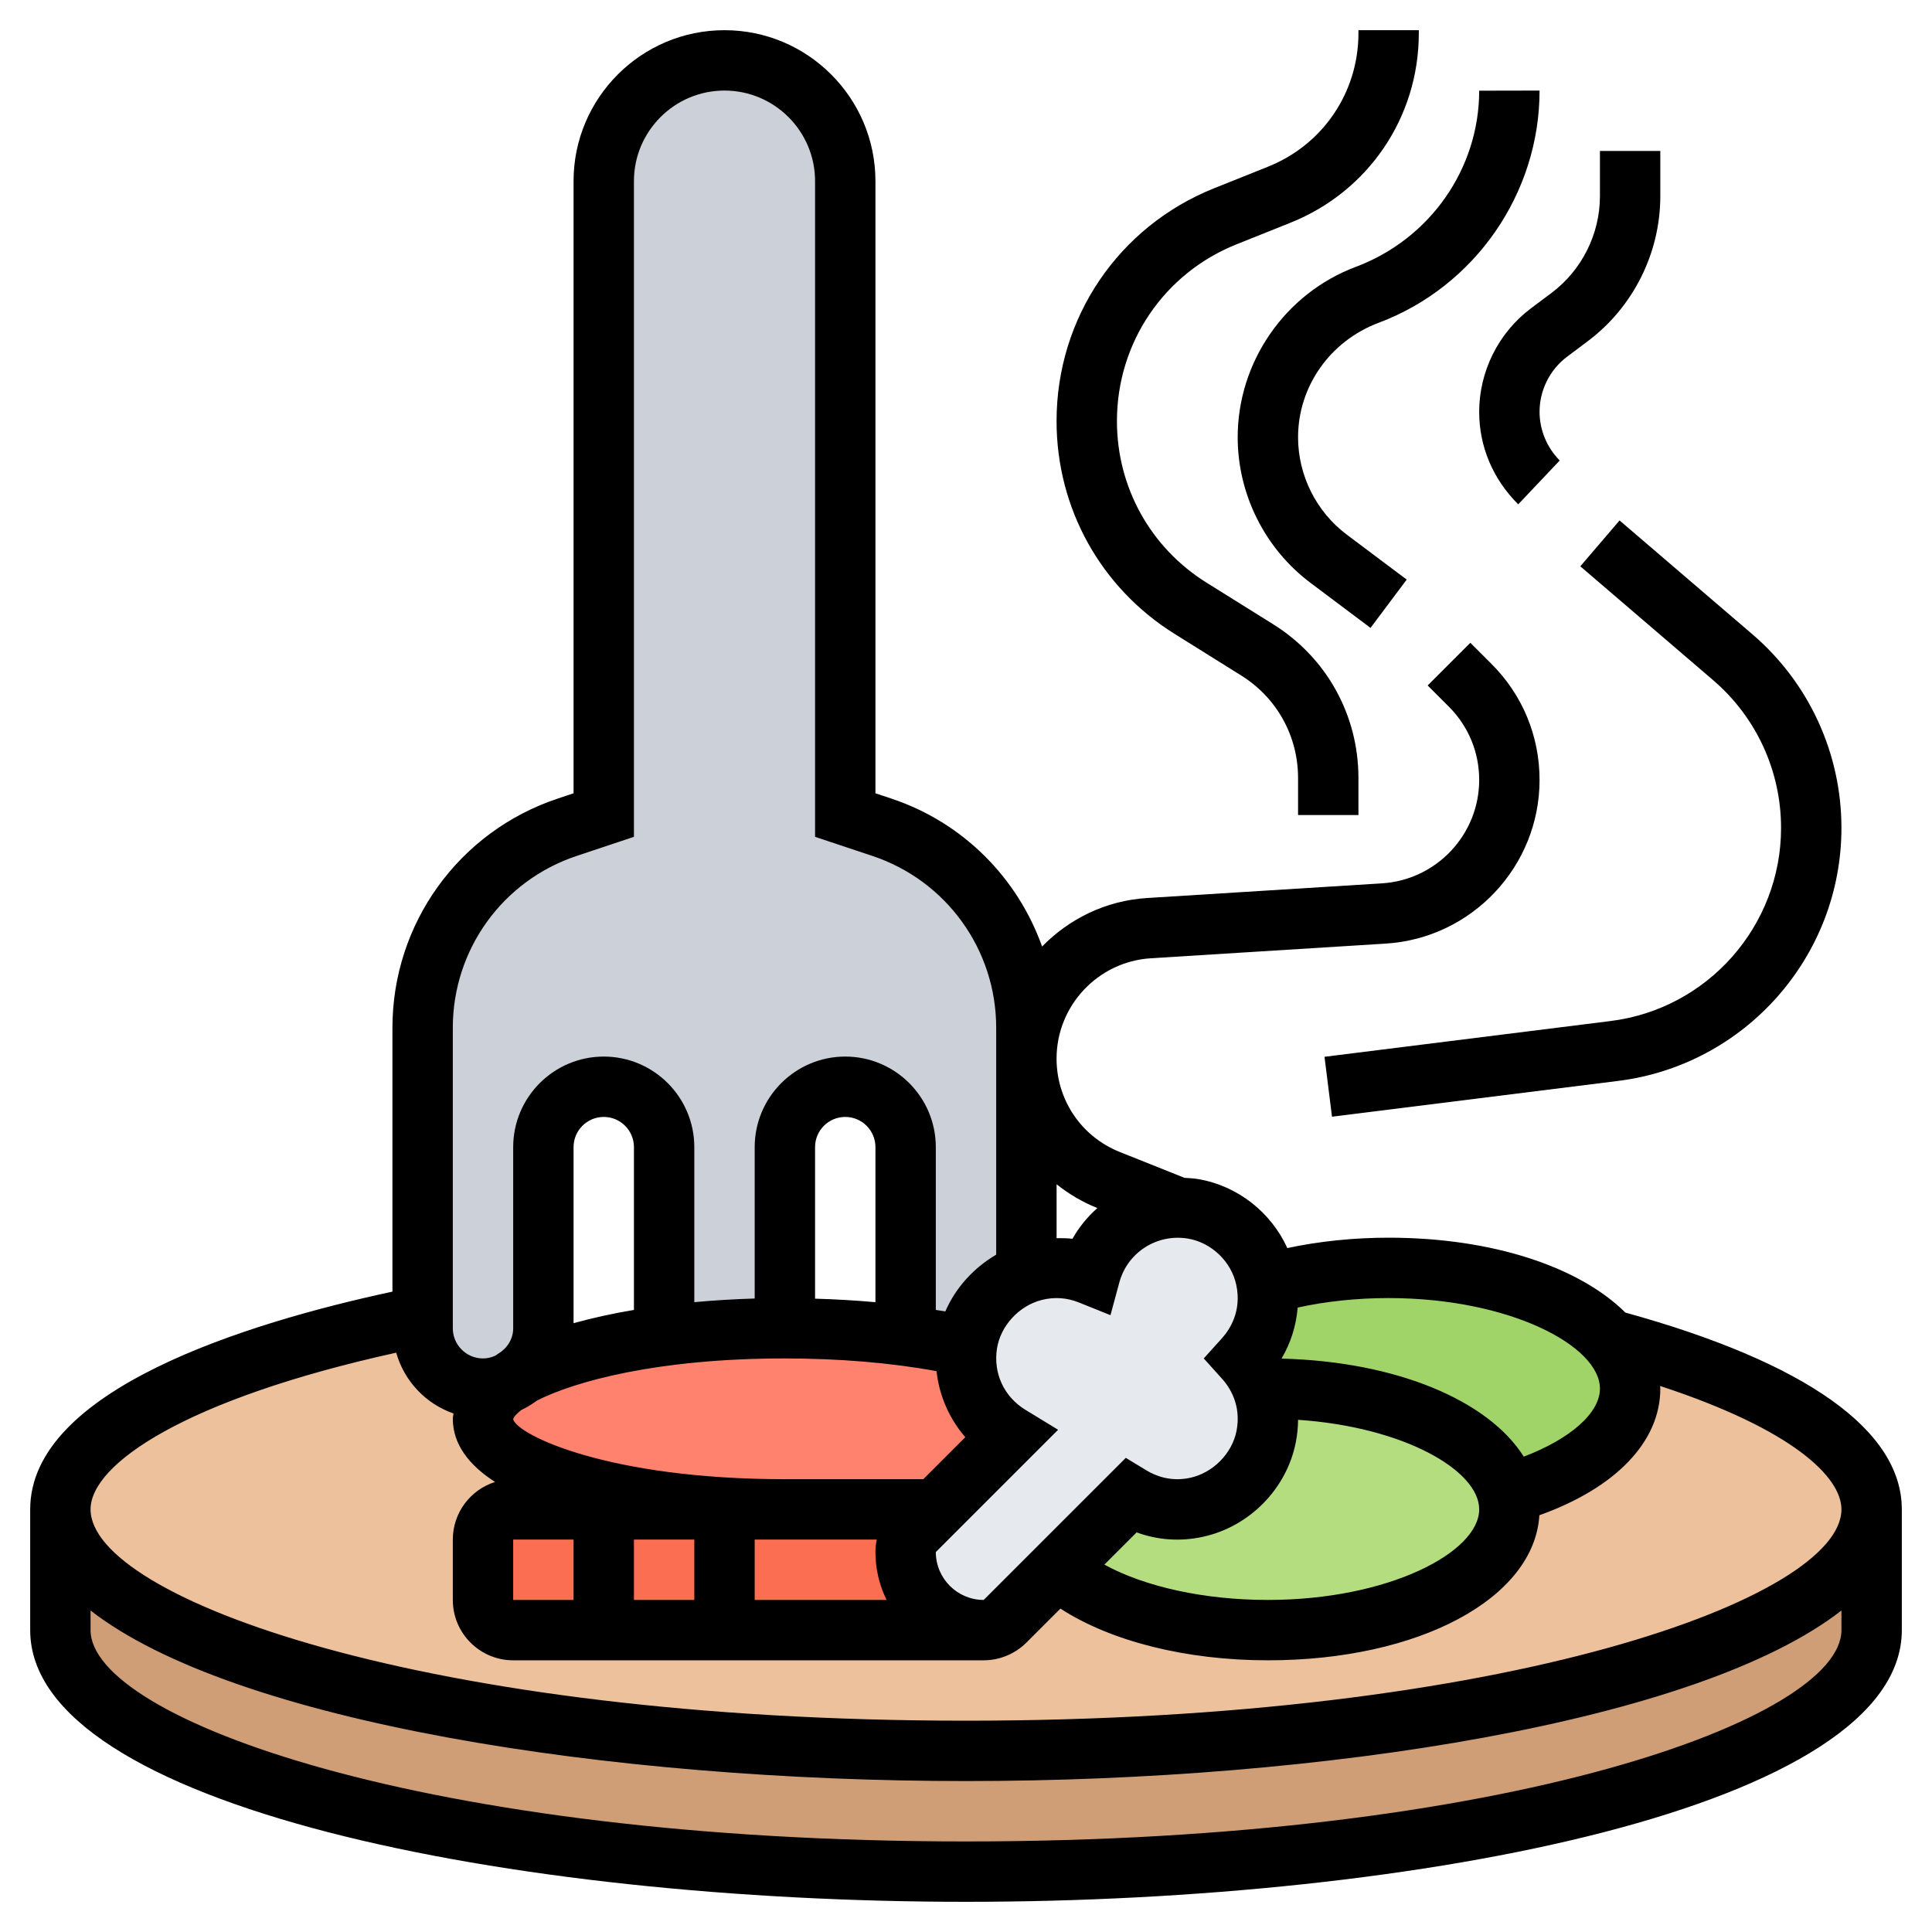 <svg id="_x33_0" enable-background="new 0 0 64 64" height="512" viewBox="0 0 64 64" width="512" xmlns="http://www.w3.org/2000/svg"><g><g><g><path d="m62 50v4c0 4.42-13.43 8-30 8s-30-3.58-30-8v-4c0 4.42 13.43 8 30 8s30-3.58 30-8z" fill="#cf9e76"/></g><g><path d="m16 47c0 1.66 4.48 3 10 3h-2-4-3c-.55 0-1 .45-1 1v2c0 .55.45 1 1 1h3 4 8.59c.26 0 .52-.11.7-.29l1.74-1.74c1.38 1.21 3.98 2.03 6.97 2.03 4.42 0 8-1.79 8-4 0-.18-.02-.35-.07-.52 2.43-.68 4.07-1.99 4.07-3.48 0-.58-.25-1.13-.7-1.62l.01-.01c5.37 1.44 8.69 3.43 8.69 5.63 0 4.42-13.43 8-30 8s-30-3.58-30-8c0-2.62 4.71-4.94 12-6.4v.4c0 1.1.9 2 2 2 .27 0 .53-.05.77-.16-.5.36-.77.75-.77 1.16z" fill="#ecc19c"/></g><g><path d="m20 50v4h-3c-.55 0-1-.45-1-1v-2c0-.55.45-1 1-1z" fill="#fc6e51"/></g><g><path d="m20 50h4v4h-4z" fill="#fc6e51"/></g><g><path d="m30 51.41c0 .71.29 1.36.76 1.83s1.12.76 1.83.76h-8.59v-4h2 5l-.71.71c-.18.18-.29.44-.29.7z" fill="#fc6e51"/></g><g><path d="m33.45 47.55-2.45 2.45h-5c-5.52 0-10-1.34-10-3 0-.41.27-.8.77-1.16 0 0 .01 0 .02-.01.17-.07.33-.17.48-.29 0 0 0-.01.01-.01 1.06-.57 2.72-1.02 4.72-1.28 1.22-.16 2.58-.25 4-.25s2.77.09 4 .25c.73.1 1.41.22 2.03.36-.16 1.25.45 2.35 1.42 2.94z" fill="#ff826e"/></g><g><path d="m41.97 42.55c1.18-.35 2.56-.55 4.03-.55 3.26 0 6.07.97 7.3 2.38.45.49.7 1.04.7 1.62 0 1.49-1.64 2.8-4.07 3.48-.51-1.96-3.86-3.48-7.93-3.48-.06 0-.12 0-.18 0-.13-.37-.34-.71-.6-1 .57-.64.89-1.5.74-2.45z" fill="#a0d468"/></g><g><path d="m49.93 49.48c.05.17.07.34.07.52 0 2.21-3.58 4-8 4-2.99 0-5.59-.82-6.97-2.03l2.42-2.42c.61.38 1.36.56 2.18.38 1.15-.24 2.09-1.19 2.31-2.34.11-.57.06-1.11-.12-1.59h.18c4.07 0 7.42 1.52 7.93 3.48z" fill="#b4dd7f"/></g><g><path d="m34.01 42.19c-1.02.35-1.81 1.27-1.97 2.34 0 .03-.01.05-.01.08-.62-.14-1.3-.26-2.03-.36v-6.25c0-.55-.22-1.05-.59-1.41-.36-.37-.86-.59-1.41-.59-1.1 0-2 .9-2 2v6c-1.42 0-2.78.09-4 .25v-.01-6.24c0-.55-.22-1.05-.59-1.41-.36-.37-.86-.59-1.41-.59-1.1 0-2 .9-2 2v6c0 .55-.22 1.05-.59 1.41-.04.04-.09.08-.13.12-.01 0-.01.01-.01.01-.18.09-.34.19-.48.29-.01.01-.02.01-.02.01-.24.11-.5.16-.77.16-1.1 0-2-.9-2-2v-.4-9.55c0-3.02 1.93-5.69 4.79-6.65l1.21-.4v-21c0-1.1.45-2.1 1.17-2.83.73-.72 1.73-1.17 2.83-1.17 2.21 0 4 1.79 4 4v21l1.21.4c2.86.96 4.79 3.63 4.79 6.65v1.02 7.1l.01.01z" fill="#ccd1d9"/></g><g><path d="m41.96 42.55c.15.95-.17 1.81-.74 2.45.26.29.47.63.6 1 .18.48.23 1.02.12 1.59-.22 1.15-1.16 2.1-2.31 2.34-.82.18-1.57 0-2.18-.38l-2.42 2.42-1.74 1.74c-.18.18-.44.29-.7.29-.71 0-1.36-.29-1.83-.76s-.76-1.12-.76-1.83c0-.26.11-.52.29-.7l.71-.71 2.45-2.45c-.97-.59-1.58-1.69-1.42-2.94 0-.03.01-.05.01-.08.16-1.07.95-1.99 1.97-2.34v-.01c.08-.03.17-.06.25-.08.67-.18 1.3-.1 1.86.12.34-1.27 1.5-2.22 2.88-2.22.17 0 .35.01.52.04 1.18.2 2.16 1.14 2.41 2.31.02.07.03.13.03.2z" fill="#e6e9ed"/></g></g><g><path d="m53.843 43.481c-1.515-1.505-4.39-2.481-7.843-2.481-1.155 0-2.299.118-3.356.344-.538-1.185-1.646-2.063-2.952-2.285-.153-.026-.303-.033-.454-.041l-2.144-.857c-1.273-.509-2.094-1.723-2.094-3.093 0-1.755 1.372-3.215 3.123-3.324l7.783-.486c2.857-.179 5.094-2.561 5.094-5.422 0-1.451-.564-2.815-1.591-3.841l-.702-.702-1.414 1.414.702.702c.649.649 1.005 1.51 1.005 2.427 0 1.808-1.414 3.313-3.219 3.426l-7.783.486c-1.366.085-2.583.69-3.477 1.607-.81-2.268-2.61-4.106-4.991-4.9l-.53-.176v-20.279c0-2.757-2.243-5-5-5s-5 2.243-5 5v20.279l-.53.177c-3.272 1.091-5.47 4.141-5.47 7.589v8.742c-4.824 1.037-12 3.248-12 7.213v4c0 5.846 15.972 9 31 9s31-3.154 31-9v-4c0-2.615-3.169-4.865-9.157-6.519zm-10.856-.166c.941-.207 1.968-.315 3.013-.315 4.007 0 7 1.584 7 3 0 .809-.985 1.668-2.523 2.253-1.175-1.863-4.218-3.151-8.018-3.247-.002-.002-.003-.004-.004-.006.305-.518.484-1.091.532-1.685zm-.062 4.462c.049-.248.073-.497.075-.744 3.494.235 6 1.671 6 2.967 0 1.416-2.993 3-7 3-2.111 0-4.076-.436-5.416-1.17l1.068-1.068c.696.255 1.438.31 2.183.149 1.547-.33 2.789-1.589 3.09-3.134zm-1.972-5.214c.187.873-.217 1.482-.475 1.769l-.602.668.603.67c.252.278.648.873.483 1.726-.147.756-.782 1.397-1.544 1.56-.637.136-1.14-.064-1.452-.255l-.672-.408-4.708 4.707c-.874 0-1.586-.712-1.586-1.586l4.051-4.051-1.084-.662c-.706-.431-1.066-1.205-.942-2.021.116-.757.726-1.423 1.483-1.617.413-.105.83-.079 1.234.084l1.044.42.294-1.086c.271-1.001 1.254-1.622 2.277-1.45.775.131 1.431.761 1.596 1.532zm-11.583 10.437h-4.37v-2h4.044c-.029.136-.044.274-.044.414 0 .569.133 1.107.37 1.586zm-3.37-4c-5.851 0-8.85-1.46-9.002-1.985.023-.084.12-.19.273-.308.184-.087.355-.191.516-.312 1.25-.632 3.982-1.395 8.213-1.395 1.802 0 3.521.145 5.024.421.088.811.421 1.573.953 2.188l-1.391 1.391zm-3 2v2h-2v-2zm-4 0v2h-2v-2zm2-7.607c-.706.118-1.375.266-2 .439v-5.832c0-.552.448-1 1-1s1 .448 1 1zm8-.256c-.649-.059-1.318-.097-2-.117v-5.02c0-.552.448-1 1-1s1 .448 1 1zm7.351-3.119h.001c-.325.289-.607.629-.825 1.018-.175-.023-.351-.019-.526-.02v-1.786c.401.321.853.589 1.35.788zm-21.351-5.973c0-2.586 1.648-4.874 4.103-5.691l1.897-.633v-21.721c0-1.654 1.346-3 3-3s3 1.346 3 3v21.721l1.897.632c2.455.818 4.103 3.106 4.103 5.692v7.517c-.743.437-1.345 1.093-1.684 1.88-.102-.018-.212-.031-.316-.049v-5.393c0-1.654-1.346-3-3-3s-3 1.346-3 3v5.015c-.67.02-1.341.06-2 .121v-5.136c0-1.654-1.346-3-3-3s-3 1.346-3 3v6c0 .364-.205.668-.496.843-.035.021-.065.045-.099.067-.124.056-.26.09-.405.09-.552 0-1-.448-1-1zm-1.875 10.764c.267.944.978 1.694 1.898 2.014-.005.06-.023.116-.023.177 0 .832.523 1.527 1.399 2.092-.81.256-1.399 1.014-1.399 1.908v2c0 1.103.897 2 2 2h15.586c.526 0 1.042-.214 1.414-.586l1.128-1.127c1.673 1.083 4.159 1.713 6.872 1.713 5.014 0 8.822-2.053 8.994-4.806 2.525-.902 4.006-2.435 4.006-4.194 0-.03-.007-.058-.007-.088 4.385 1.438 6.007 3.013 6.007 4.088 0 2.923-11.032 7-29 7s-29-4.077-29-7c0-1.506 3.148-3.652 10.125-5.191zm18.875 16.191c-17.968 0-29-4.077-29-7v-.65c4.738 3.69 17.159 5.65 29 5.65s24.262-1.96 29-5.65v.65c0 2.923-11.032 7-29 7z"/><path d="m38.905 20.995 2.215 1.384c1.177.736 1.88 2.004 1.88 3.393v1.228h2v-1.229c0-2.082-1.054-3.984-2.819-5.088l-2.215-1.383c-1.858-1.161-2.966-3.161-2.966-5.351 0-2.595 1.557-4.895 3.966-5.858l1.784-.714c2.582-1.033 4.25-3.496 4.25-6.276v-.101h-2v.101c0 1.957-1.175 3.692-2.992 4.419l-1.784.714c-3.174 1.269-5.224 4.297-5.224 7.715 0 2.884 1.46 5.518 3.905 7.046z"/><path d="m41 14.485c0 1.888.901 3.69 2.412 4.823l1.988 1.492 1.199-1.6-1.987-1.491c-1.009-.757-1.612-1.962-1.612-3.224 0-1.67 1.051-3.186 2.673-3.794 3.186-1.195 5.327-4.285 5.327-7.687v-.004l-2 .004c0 2.574-1.619 4.91-4.088 5.836-2.34.878-3.912 3.146-3.912 5.645z"/><path d="m52.35 18.76 4.398 3.77c1.432 1.227 2.252 3.011 2.252 4.896 0 3.245-2.428 5.995-5.647 6.397l-9.477 1.185.248 1.984 9.477-1.185c4.218-.527 7.399-4.13 7.399-8.381 0-2.469-1.075-4.808-2.95-6.415l-4.4-3.771z"/><path d="m49 13.641c0 1.144.445 2.219 1.293 3.066l1.375-1.453c-.425-.425-.668-1.013-.668-1.613 0-.714.341-1.396.912-1.825l.688-.516c1.503-1.127 2.4-2.922 2.4-4.8v-1.5h-2v1.5c0 1.252-.599 2.448-1.6 3.2l-.688.516c-1.072.805-1.712 2.085-1.712 3.425z"/></g></g></svg>